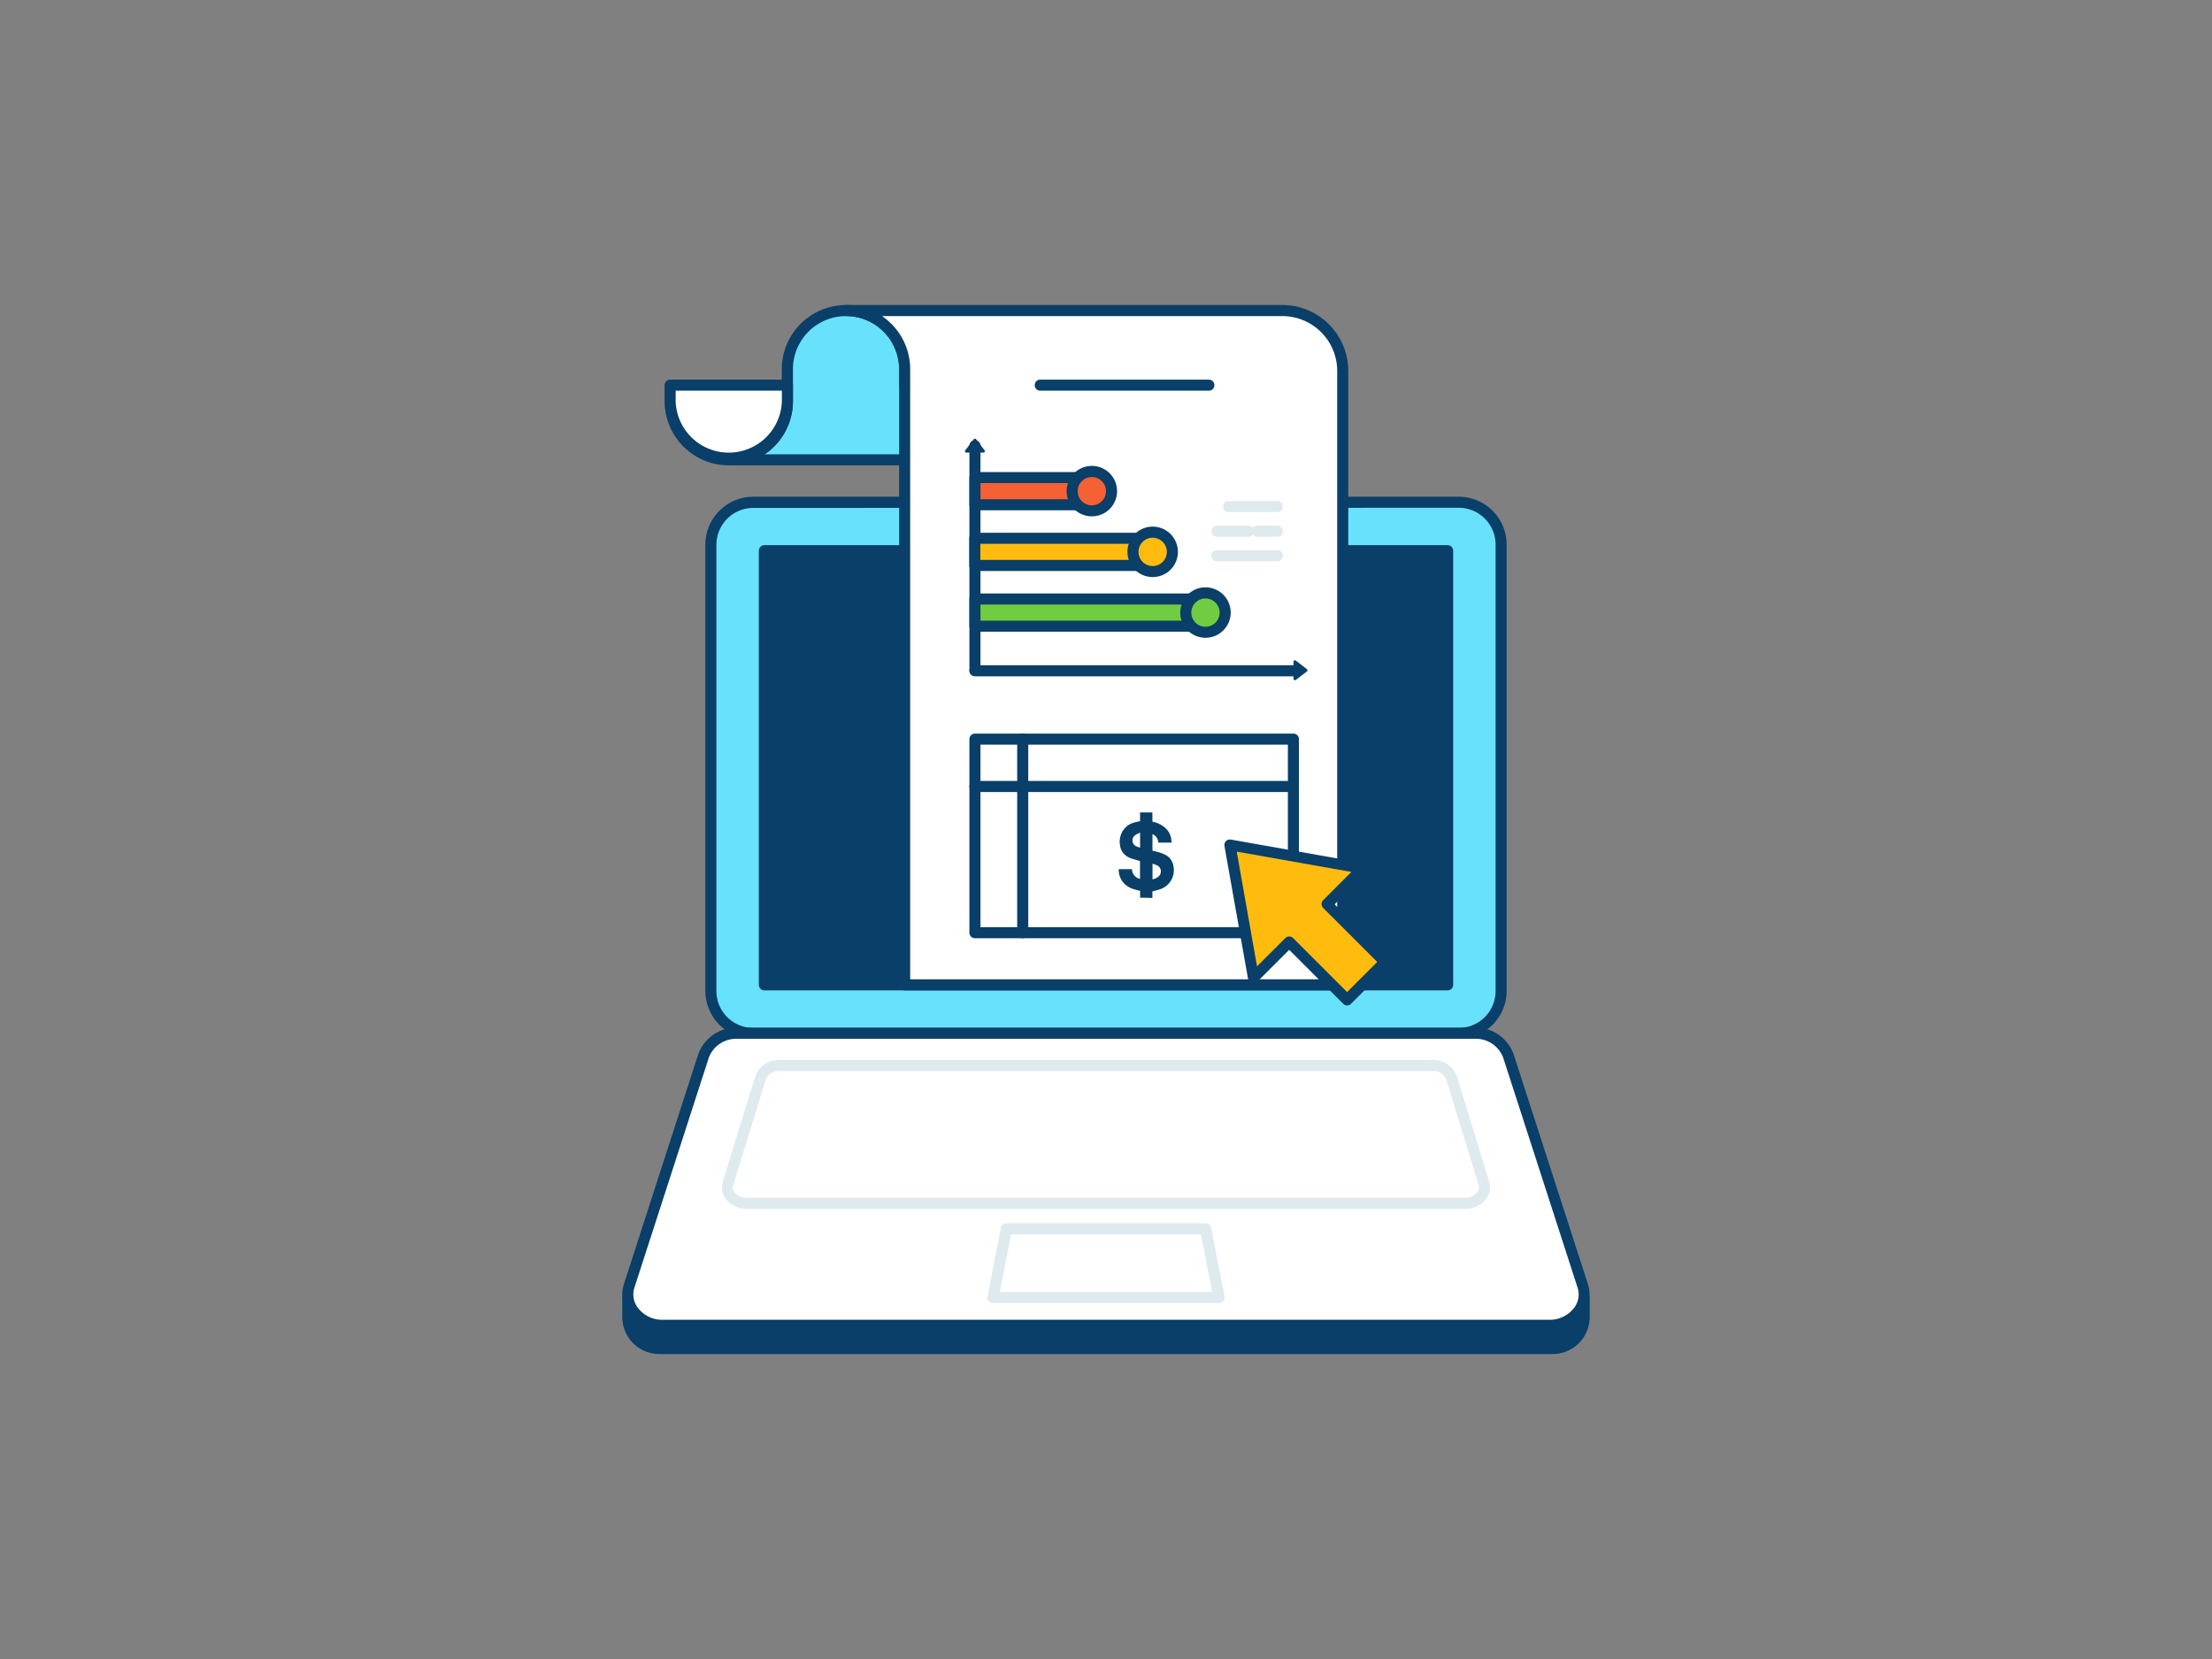 <svg xmlns="http://www.w3.org/2000/svg" viewBox="0 0 400 300"><rect x="0" y="0" width="400" height="300" fill="#808080" stroke="none"/><g id="_561_online_report_outline" data-name="#561_online_report_outline"><path d="M113.53,234.63H286.47a0,0,0,0,1,0,0v3.54a5.68,5.68,0,0,1-5.68,5.68H119.21a5.68,5.68,0,0,1-5.68-5.68v-3.54a0,0,0,0,1,0,0Z" fill="#093f68"/><path d="M280.79,244.85H119.21a6.69,6.69,0,0,1-6.68-6.68v-3.54a1,1,0,0,1,1-1H286.47a1,1,0,0,1,1,1v3.54A6.69,6.69,0,0,1,280.79,244.85Zm-166.26-9.22v2.54a4.69,4.69,0,0,0,4.68,4.68H280.79a4.69,4.69,0,0,0,4.68-4.68v-2.54Z" fill="#093f68"/><rect x="128.55" y="90.82" width="142.91" height="96.03" rx="7.67" fill="#68e1fd"/><path d="M263.79,187.85H136.21a8.68,8.68,0,0,1-8.66-8.67V98.49a8.68,8.68,0,0,1,8.66-8.67H263.79a8.68,8.68,0,0,1,8.66,8.67v80.69A8.68,8.68,0,0,1,263.79,187.85Zm-127.58-96a6.67,6.67,0,0,0-6.66,6.67v80.69a6.67,6.67,0,0,0,6.66,6.67H263.79a6.67,6.67,0,0,0,6.66-6.67V98.49a6.67,6.67,0,0,0-6.66-6.67Z" fill="#093f68"/><path d="M266.69,186.85H133.31a6.27,6.27,0,0,0-6.08,4.06l-13.45,41.61c-1.16,3.57,1.87,7.14,6.07,7.14h160.3c4.2,0,7.23-3.57,6.07-7.14l-13.45-41.61A6.27,6.27,0,0,0,266.69,186.85Z" fill="#fff"/><path d="M280.15,240.66H119.85a7.56,7.56,0,0,1-6.12-3,6,6,0,0,1-.9-5.47l13.45-41.61a7.3,7.3,0,0,1,7-4.75H266.69a7.3,7.3,0,0,1,7,4.75l13.45,41.61a6,6,0,0,1-.9,5.47A7.56,7.56,0,0,1,280.15,240.66ZM133.31,187.85a5.27,5.27,0,0,0-5.12,3.37l-13.46,41.6a4,4,0,0,0,.62,3.68,5.53,5.53,0,0,0,4.5,2.16h160.3a5.53,5.53,0,0,0,4.5-2.16,4,4,0,0,0,.62-3.68l-13.46-41.6a5.27,5.27,0,0,0-5.12-3.37Z" fill="#093f68"/><rect x="138.22" y="99.58" width="123.56" height="78.51" fill="#093f68"/><path d="M261.78,179.09H138.22a1,1,0,0,1-1-1V99.58a1,1,0,0,1,1-1H261.78a1,1,0,0,1,1,1v78.51A1,1,0,0,1,261.78,179.09Zm-122.56-2H260.78V100.58H139.22Z" fill="#093f68"/><path d="M264.88,218.6H135.12a4.78,4.78,0,0,1-3.87-1.82,3.45,3.45,0,0,1-.55-3.08l5.89-19.13a4.5,4.5,0,0,1,4.42-2.9H259a4.5,4.5,0,0,1,4.42,2.9l5.89,19.13a3.45,3.45,0,0,1-.55,3.08A4.78,4.78,0,0,1,264.88,218.6ZM141,193.67a2.54,2.54,0,0,0-2.51,1.49l-5.89,19.13a1.43,1.43,0,0,0,.25,1.3,2.82,2.82,0,0,0,2.26,1H264.88a2.82,2.82,0,0,0,2.26-1,1.43,1.43,0,0,0,.25-1.3l-5.89-19.13a2.54,2.54,0,0,0-2.51-1.49Z" fill="#dfeaef"/><path d="M220.43,235.63H179.57a1,1,0,0,1-1-1.19L181,222a1,1,0,0,1,1-.8h36a1,1,0,0,1,1,.8l2.45,12.41a1,1,0,0,1-1,1.19Zm-39.64-2h38.42l-2.05-10.4H182.84Z" fill="#dfeaef"/><path d="M171.56,69.65h-8V66.76a10.6,10.6,0,1,0-21.2,0v2.89h0v2.9a10.59,10.59,0,0,1-10.6,10.6h45.87Z" fill="#68e1fd"/><path d="M177.65,84.15H131.78a1,1,0,0,1,0-2,9.6,9.6,0,0,0,9.6-9.6v-2.9a.22.22,0,0,1,0-.08V66.76a11.6,11.6,0,1,1,23.2,0v1.89h7a1,1,0,0,1,.91.59l6.1,13.5a1,1,0,0,1-.92,1.41Zm-39.36-2H176.1l-5.19-11.5h-7.32a1,1,0,0,1-1-1V66.76a9.6,9.6,0,1,0-19.2,0v2.89s0,.06,0,.08v2.82A11.6,11.6,0,0,1,138.29,82.15Z" fill="#093f68"/><path d="M121.18,69.65h21.21a0,0,0,0,1,0,0v2.9a10.6,10.6,0,0,1-10.6,10.6h0a10.6,10.6,0,0,1-10.6-10.6v-2.9a0,0,0,0,1,0,0Z" fill="#fff"/><path d="M131.78,84.15a11.61,11.61,0,0,1-11.6-11.6v-2.9a1,1,0,0,1,1-1h21.21a1,1,0,0,1,1,1v2.9A11.62,11.62,0,0,1,131.78,84.15Zm-9.6-13.5v1.9a9.61,9.61,0,0,0,19.21,0v-1.9Z" fill="#093f68"/><path d="M163.59,66.74V178.09h79.22v-111a10.92,10.92,0,0,0-10.92-10.93H153A10.6,10.6,0,0,1,163.59,66.74Z" fill="#fff"/><path d="M242.81,179.09H163.59a1,1,0,0,1-1-1V66.74a9.63,9.63,0,0,0-9.6-9.59,1,1,0,0,1,0-2h78.9a11.94,11.94,0,0,1,11.92,11.93v111A1,1,0,0,1,242.81,179.09Zm-78.22-2h77.22v-110a9.93,9.93,0,0,0-9.92-9.93h-72.4a11.6,11.6,0,0,1,5.1,9.59h0Z" fill="#093f68"/><path d="M176.3,122.21a1,1,0,0,1-1-1V80.6a1,1,0,1,1,2,0v40.61A1,1,0,0,1,176.3,122.21Z" fill="#093f68"/><path d="M233.89,122.3H176.3a1,1,0,0,1,0-2h57.59a1,1,0,0,1,0,2Z" fill="#093f68"/><path d="M236.33,121.41l-2,1.54a.26.26,0,0,1-.42-.2v-3.08a.26.26,0,0,1,.42-.21l2,1.54A.25.25,0,0,1,236.33,121.41Z" fill="#093f68"/><path d="M176.51,79.43l1.53,2a.26.26,0,0,1-.2.42h-3.08a.26.26,0,0,1-.21-.42l1.54-2A.26.26,0,0,1,176.51,79.43Z" fill="#093f68"/><rect x="176.3" y="86.36" width="19.95" height="4.92" fill="#f56132"/><path d="M196.25,92.28H176.3a1,1,0,0,1-1-1V86.36a1,1,0,0,1,1-1h19.95a1,1,0,0,1,1,1v4.92A1,1,0,0,1,196.25,92.28Zm-18.95-2h17.95V87.36H177.3Z" fill="#093f68"/><circle cx="197.44" cy="88.82" r="3.56" fill="#f56132"/><path d="M197.44,93.37A4.56,4.56,0,1,1,202,88.82,4.55,4.55,0,0,1,197.44,93.37Zm0-7.11A2.56,2.56,0,1,0,200,88.82,2.56,2.56,0,0,0,197.44,86.26Z" fill="#093f68"/><rect x="176.3" y="97.34" width="30.99" height="4.92" fill="#ffbc0e"/><path d="M207.28,103.25h-31a1,1,0,0,1-1-1V97.34a1,1,0,0,1,1-1h31a1,1,0,0,1,1,1v4.91A1,1,0,0,1,207.28,103.25Zm-30-2h29V98.34h-29Z" fill="#093f68"/><circle cx="208.48" cy="99.8" r="3.56" fill="#ffbc0e"/><path d="M208.48,104.35A4.56,4.56,0,1,1,213,99.8,4.55,4.55,0,0,1,208.48,104.35Zm0-7.11A2.56,2.56,0,1,0,211,99.8,2.56,2.56,0,0,0,208.48,97.24Z" fill="#093f68"/><rect x="176.3" y="108.32" width="40.46" height="4.92" fill="#70cc40"/><path d="M216.76,114.23H176.3a1,1,0,0,1-1-1v-4.91a1,1,0,0,1,1-1h40.46a1,1,0,0,1,1,1v4.91A1,1,0,0,1,216.76,114.23Zm-39.46-2h38.46v-2.91H177.3Z" fill="#093f68"/><circle cx="217.96" cy="110.77" r="3.56" fill="#70cc40"/><path d="M218,115.33a4.56,4.56,0,1,1,4.55-4.56A4.56,4.56,0,0,1,218,115.33Zm0-7.11a2.56,2.56,0,1,0,2.55,2.55A2.56,2.56,0,0,0,218,108.22Z" fill="#093f68"/><path d="M231,92.61h-8.83a1,1,0,0,1,0-2H231a1,1,0,0,1,0,2Z" fill="#dfeaef"/><path d="M231,97.06h-3.66a1,1,0,0,1,0-2H231a1,1,0,1,1,0,2Z" fill="#dfeaef"/><path d="M225.74,97.06h-5.67a1,1,0,0,1,0-2h5.67a1,1,0,0,1,0,2Z" fill="#dfeaef"/><path d="M231,101.5h-11a1,1,0,0,1,0-2h11a1,1,0,0,1,0,2Z" fill="#dfeaef"/><path d="M218.6,70.65H188.11a1,1,0,0,1,0-2H218.6a1,1,0,0,1,0,2Z" fill="#093f68"/><path d="M233.89,169.66H176.3a1,1,0,0,1-1-1v-35a1,1,0,0,1,1-1h57.59a1,1,0,0,1,1,1v35A1,1,0,0,1,233.89,169.66Zm-56.59-2h55.59v-33H177.3Z" fill="#093f68"/><path d="M184.94,169.66a1,1,0,0,1-1-1v-35a1,1,0,0,1,2,0v35A1,1,0,0,1,184.94,169.66Z" fill="#093f68"/><path d="M233.89,143.22H176.3a1,1,0,0,1,0-2h57.59a1,1,0,0,1,0,2Z" fill="#093f68"/><polygon points="246.45 157.02 239.99 163.48 250.47 173.95 243.6 180.82 233.13 170.34 226.66 176.81 222.4 152.75 246.45 157.02" fill="#ffbc0e"/><path d="M243.6,181.82a1,1,0,0,1-.7-.3l-9.77-9.76-5.76,5.75a1,1,0,0,1-1.69-.53l-4.26-24a1,1,0,0,1,1.16-1.16l24,4.26a1,1,0,0,1,.53,1.7l-5.76,5.75,9.77,9.77a1,1,0,0,1,0,1.41l-6.86,6.86A1,1,0,0,1,243.6,181.82Zm-10.47-12.48a1,1,0,0,1,.7.29l9.77,9.77,5.45-5.45-9.77-9.76a1,1,0,0,1,0-1.42l5.11-5.1L223.64,154l3.67,20.75,5.11-5.11A1,1,0,0,1,233.13,169.34Z" fill="#093f68"/><path d="M206.17,162.32v-1.23c-.45-.12-.88-.21-1.3-.35a3.8,3.8,0,0,1-2-1.49,3.69,3.69,0,0,1-.57-2.08h2.39a1.88,1.88,0,0,0,1.46,1.77V155.7c-.48-.14-1-.27-1.43-.42a3.27,3.27,0,0,1-1.39-.79,2.68,2.68,0,0,1-.77-1.5,3.79,3.79,0,0,1,.15-2.08,3.46,3.46,0,0,1,2.1-2.08,11.72,11.72,0,0,1,1.2-.31l.15,0v-1.61h2.23v1.54c0,.12,0,.15.14.17a4.76,4.76,0,0,1,2.08,1,3.35,3.35,0,0,1,1.19,2.07c0,.22.05.45.08.68h-2.43a1.7,1.7,0,0,0-1.05-1.54v3l.26.07a8.48,8.48,0,0,1,1.91.6,2.76,2.76,0,0,1,1.65,2.3,3.61,3.61,0,0,1-2.43,4c-.45.16-.92.26-1.4.39v1.19Zm2.24-6.15V159a2,2,0,0,0,1-.43,1.23,1.23,0,0,0,0-2A10,10,0,0,0,208.41,156.17Zm-2.25-2.88v-2.72a6.73,6.73,0,0,0-.85.43,1.17,1.17,0,0,0,.07,2A7.94,7.94,0,0,0,206.16,153.29Z" fill="#093f68"/></g></svg>
